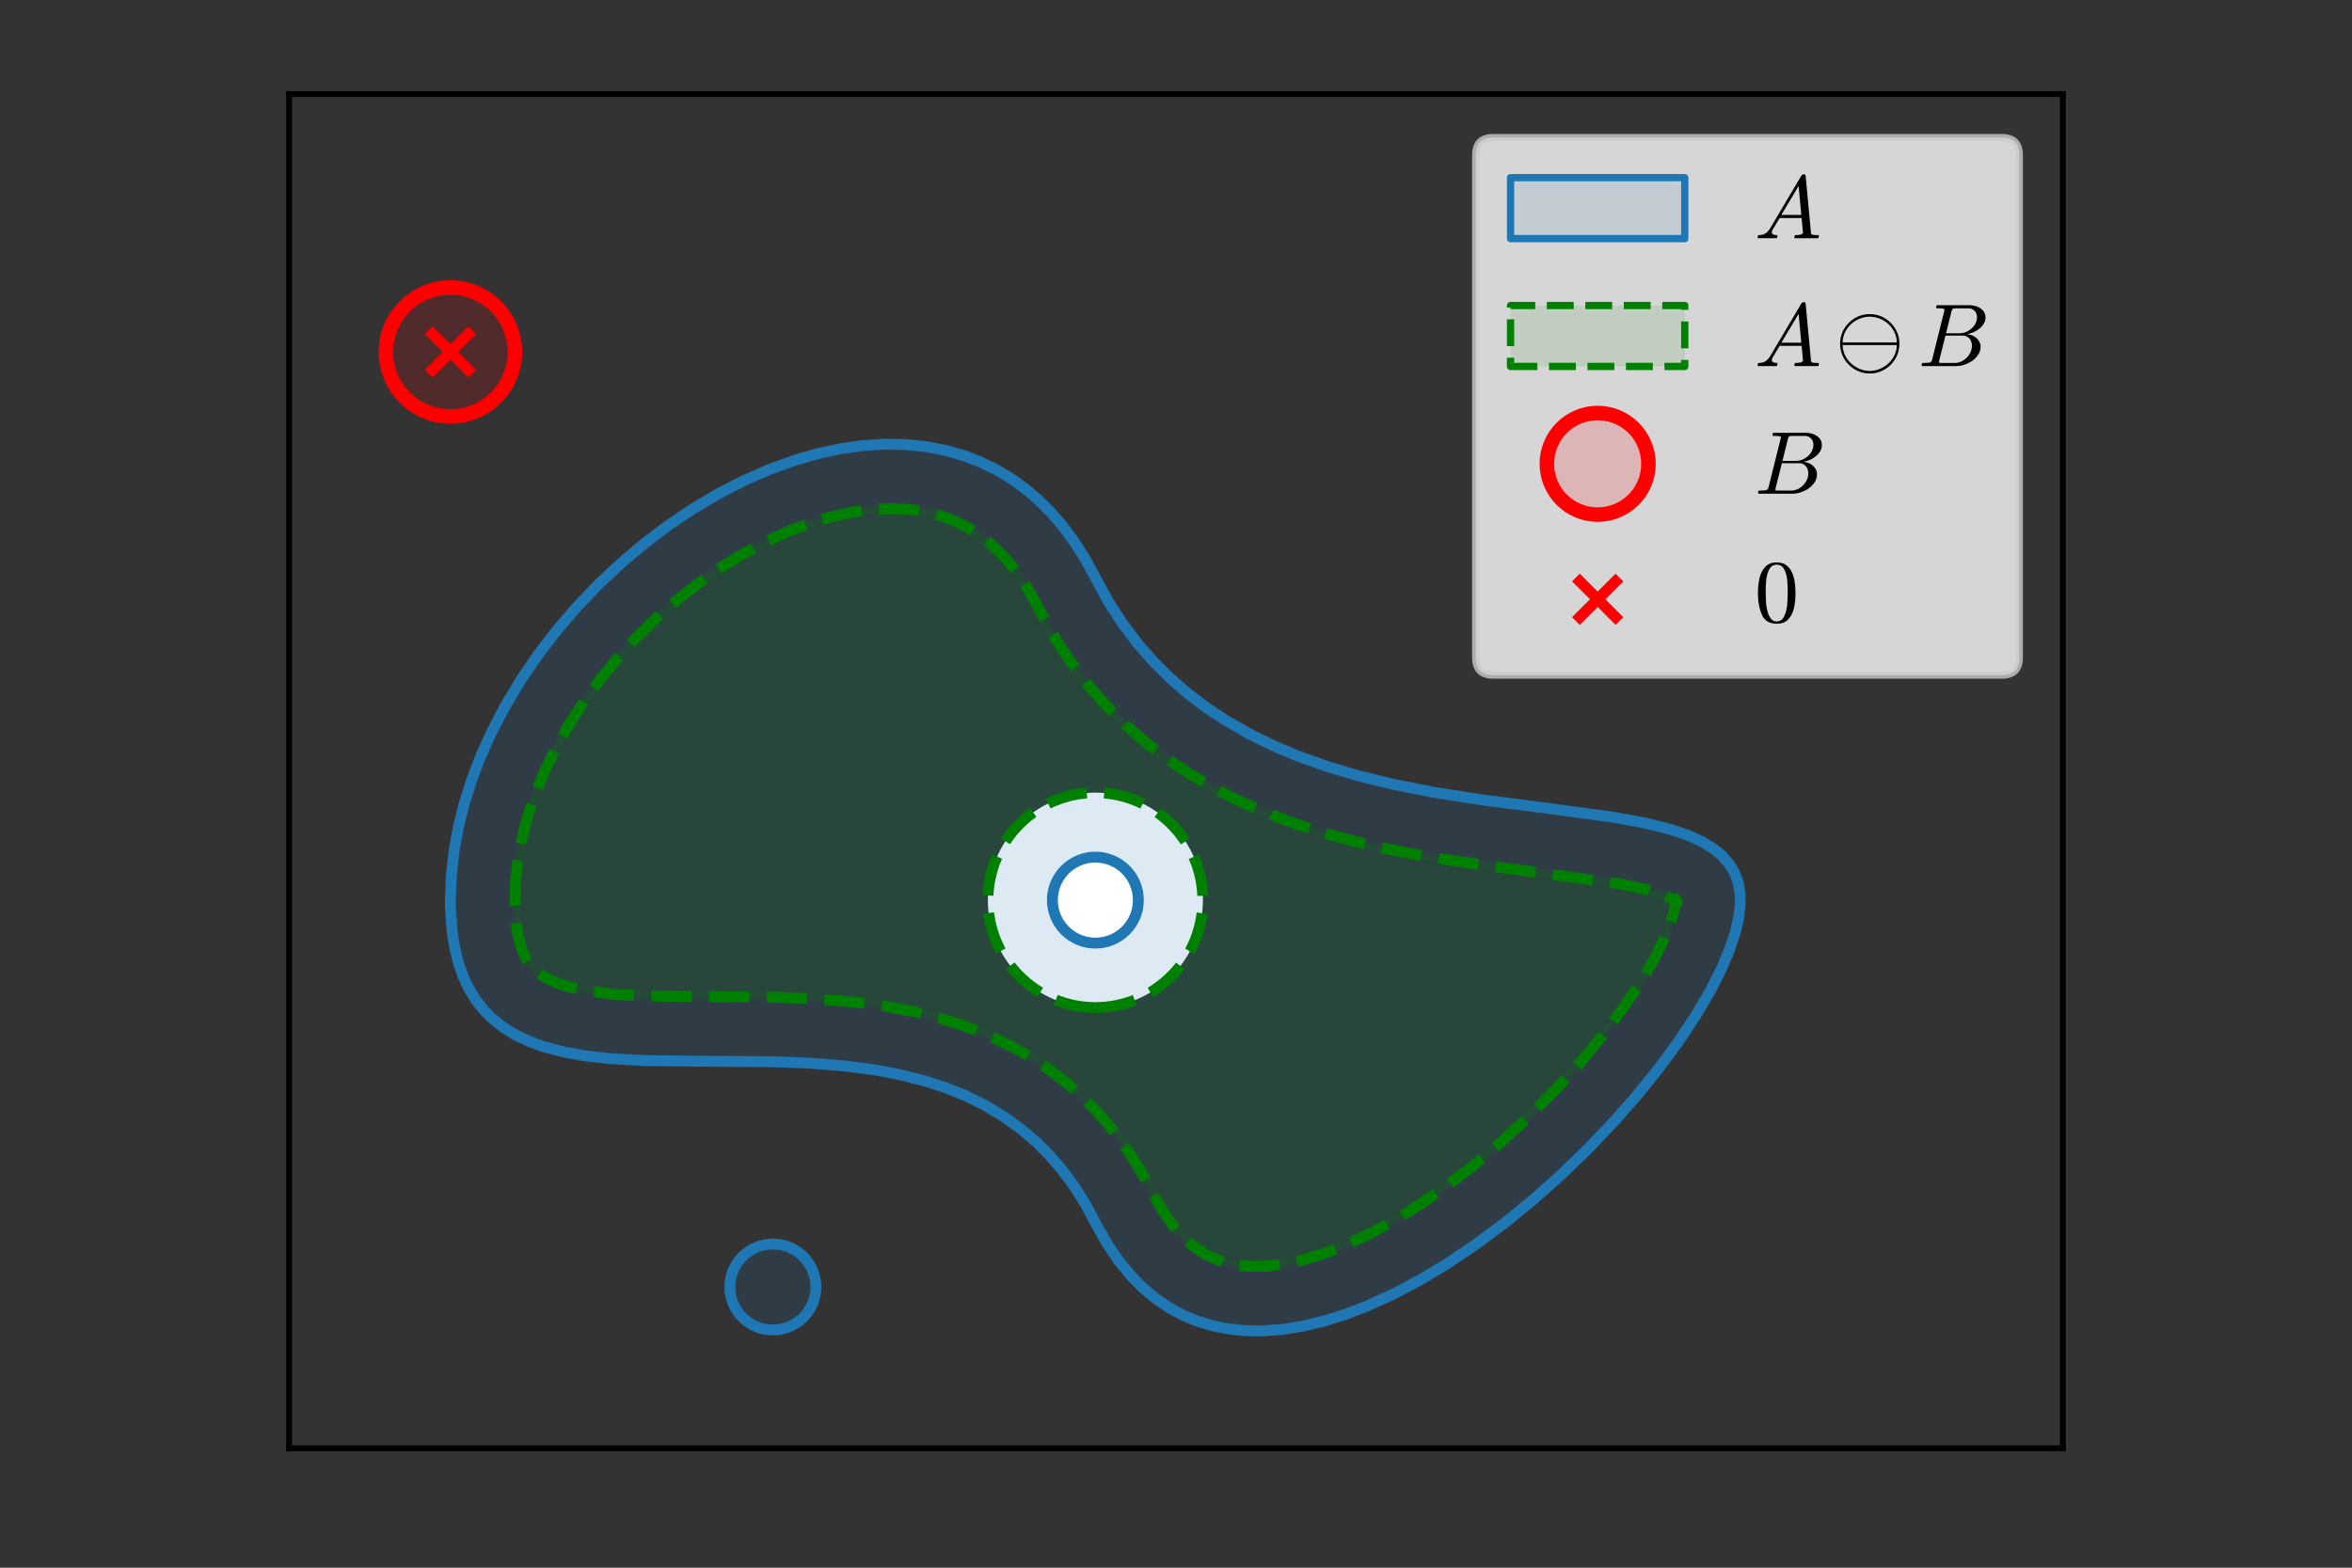 <?xml version="1.0" encoding="utf-8" standalone="no"?>
<!DOCTYPE svg PUBLIC "-//W3C//DTD SVG 1.1//EN"
  "http://www.w3.org/Graphics/SVG/1.1/DTD/svg11.dtd">
<svg xmlns:xlink="http://www.w3.org/1999/xlink" width="324pt" height="216pt" viewBox="0 0 324 216" xmlns="http://www.w3.org/2000/svg" version="1.1">
 <rect x="0" y="0" width="324" height="216" fill="#333333" stroke="none"/>
 <defs>
  <style type="text/css">*{stroke-linejoin: round; stroke-linecap: butt}</style>
 </defs>
 <g id="figure_1">
  <g id="patch_1">
   <path d="M 0 216 
L 324 216 
L 324 0 
L 0 0 
L 0 216 
z
" style="fill: none"/>
  </g>
  <g id="axes_1">
   <g id="patch_2">
    <path d="M 39.835 199.54 
L 284.165 199.54 
L 284.165 12.96 
L 39.835 12.96 
L 39.835 199.54 
z
" style="fill: none"/>
   </g>
   <g id="PolyCollection_1">
    <defs>
     <path id="mc312f2cecc" d="M 62.046 -91.98 
L 62.046 -91.98 
L 62.492 -86.204 
L 62.937 -84.096 
L 63.382 -82.591 
L 63.828 -81.398 
L 64.273 -80.403 
L 64.719 -79.547 
L 65.164 -78.798 
L 65.609 -78.133 
L 66.055 -77.534 
L 66.5 -76.991 
L 66.945 -76.498 
L 67.391 -76.045 
L 67.836 -75.628 
L 68.281 -75.243 
L 68.727 -74.887 
L 69.172 -74.554 
L 69.617 -74.246 
L 70.063 -73.958 
L 70.508 -73.689 
L 70.953 -73.436 
L 71.399 -73.2 
L 71.844 -72.979 
L 72.29 -72.771 
L 72.735 -72.576 
L 73.18 -72.392 
L 73.626 -72.219 
L 74.071 -72.056 
L 74.516 -71.903 
L 74.962 -71.759 
L 75.407 -71.623 
L 75.852 -71.496 
L 76.298 -71.375 
L 76.743 -71.262 
L 77.188 -71.155 
L 77.634 -71.055 
L 78.079 -70.96 
L 78.524 -70.872 
L 78.97 -70.788 
L 79.415 -70.71 
L 79.86 -70.636 
L 80.306 -70.567 
L 80.751 -70.503 
L 81.197 -70.442 
L 81.642 -70.385 
L 82.087 -70.332 
L 82.533 -70.282 
L 82.978 -70.235 
L 83.423 -70.192 
L 83.869 -70.152 
L 84.314 -70.115 
L 84.759 -70.081 
L 85.205 -70.048 
L 85.65 -70.019 
L 86.095 -69.991 
L 86.541 -69.966 
L 86.986 -69.943 
L 87.431 -69.922 
L 87.877 -69.903 
L 88.322 -69.886 
L 88.768 -69.87 
L 89.213 -69.856 
L 89.658 -69.843 
L 90.104 -69.832 
L 90.549 -69.821 
L 90.994 -69.812 
L 91.44 -69.805 
L 91.885 -69.798 
L 92.33 -69.792 
L 92.776 -69.787 
L 93.221 -69.782 
L 93.666 -69.779 
L 94.112 -69.776 
L 94.557 -69.774 
L 95.002 -69.772 
L 95.448 -69.771 
L 95.893 -69.77 
L 96.338 -69.769 
L 96.784 -69.769 
L 97.229 -69.769 
L 97.675 -69.769 
L 98.12 -69.769 
L 98.565 -69.769 
L 99.011 -69.768 
L 99.456 -69.768 
L 99.901 -69.768 
L 100.347 -69.767 
L 100.792 -69.767 
L 101.237 -69.765 
L 101.683 -69.764 
L 102.128 -69.762 
L 102.573 -69.759 
L 103.019 -69.756 
L 103.464 -69.752 
L 103.909 -69.748 
L 104.355 -69.743 
L 104.8 -69.737 
L 105.246 -69.73 
L 105.691 -69.722 
L 106.136 -69.714 
L 106.582 -69.704 
L 107.027 -69.693 
L 107.472 -69.682 
L 107.918 -69.669 
L 108.363 -69.655 
L 108.808 -69.639 
L 109.254 -69.623 
L 109.699 -69.605 
L 110.144 -69.585 
L 110.59 -69.564 
L 111.035 -69.542 
L 111.48 -69.518 
L 111.926 -69.492 
L 112.371 -69.464 
L 112.816 -69.435 
L 113.262 -69.404 
L 113.707 -69.371 
L 114.153 -69.336 
L 114.598 -69.3 
L 115.043 -69.26 
L 115.489 -69.219 
L 115.934 -69.176 
L 116.379 -69.131 
L 116.825 -69.082 
L 117.27 -69.032 
L 117.715 -68.979 
L 118.161 -68.924 
L 118.606 -68.866 
L 119.051 -68.805 
L 119.497 -68.741 
L 119.942 -68.676 
L 120.387 -68.606 
L 120.833 -68.533 
L 121.278 -68.458 
L 121.724 -68.38 
L 122.169 -68.298 
L 122.614 -68.213 
L 123.06 -68.124 
L 123.505 -68.033 
L 123.95 -67.937 
L 124.396 -67.837 
L 124.841 -67.734 
L 125.286 -67.627 
L 125.732 -67.516 
L 126.177 -67.401 
L 126.622 -67.281 
L 127.068 -67.157 
L 127.513 -67.03 
L 127.958 -66.896 
L 128.404 -66.758 
L 128.849 -66.616 
L 129.295 -66.468 
L 129.74 -66.316 
L 130.185 -66.158 
L 130.631 -65.994 
L 131.076 -65.825 
L 131.521 -65.65 
L 131.967 -65.47 
L 132.412 -65.283 
L 132.857 -65.089 
L 133.303 -64.889 
L 133.748 -64.682 
L 134.193 -64.469 
L 134.639 -64.249 
L 135.084 -64.021 
L 135.529 -63.785 
L 135.975 -63.542 
L 136.42 -63.29 
L 136.865 -63.03 
L 137.311 -62.762 
L 137.756 -62.485 
L 138.202 -62.198 
L 138.647 -61.901 
L 139.092 -61.594 
L 139.538 -61.276 
L 139.983 -60.948 
L 140.428 -60.608 
L 140.874 -60.257 
L 141.319 -59.894 
L 141.764 -59.518 
L 142.21 -59.128 
L 142.655 -58.725 
L 143.1 -58.307 
L 143.546 -57.874 
L 143.991 -57.425 
L 144.436 -56.959 
L 144.882 -56.475 
L 145.327 -55.973 
L 145.773 -55.451 
L 146.218 -54.908 
L 146.663 -54.344 
L 147.109 -53.756 
L 147.554 -53.144 
L 147.999 -52.506 
L 148.445 -51.838 
L 148.89 -51.139 
L 149.335 -50.408 
L 149.781 -49.643 
L 150.226 -48.841 
L 150.671 -47.993 
L 151.117 -47.121 
L 151.562 -46.279 
L 152.007 -45.488 
L 152.453 -44.739 
L 152.898 -44.029 
L 153.343 -43.356 
L 153.789 -42.717 
L 154.234 -42.113 
L 154.68 -41.539 
L 155.125 -40.992 
L 155.57 -40.473 
L 156.016 -39.979 
L 156.461 -39.509 
L 156.906 -39.062 
L 157.352 -38.636 
L 157.797 -38.231 
L 158.242 -37.847 
L 158.688 -37.481 
L 159.133 -37.133 
L 159.578 -36.803 
L 160.024 -36.489 
L 160.469 -36.191 
L 160.914 -35.909 
L 161.36 -35.641 
L 161.805 -35.387 
L 162.251 -35.148 
L 162.696 -34.921 
L 163.141 -34.707 
L 163.587 -34.505 
L 164.032 -34.317 
L 164.477 -34.141 
L 164.923 -33.975 
L 165.368 -33.82 
L 165.813 -33.676 
L 166.259 -33.542 
L 166.704 -33.417 
L 167.149 -33.303 
L 167.595 -33.2 
L 168.04 -33.105 
L 168.485 -33.019 
L 168.931 -32.942 
L 169.376 -32.873 
L 169.821 -32.812 
L 170.267 -32.761 
L 170.712 -32.718 
L 171.158 -32.682 
L 171.603 -32.654 
L 172.048 -32.632 
L 172.494 -32.62 
L 172.939 -32.615 
L 173.384 -32.616 
L 173.83 -32.624 
L 174.275 -32.638 
L 174.72 -32.661 
L 175.166 -32.689 
L 175.611 -32.724 
L 176.056 -32.765 
L 176.502 -32.812 
L 176.947 -32.866 
L 177.392 -32.926 
L 177.838 -32.991 
L 178.283 -33.061 
L 178.729 -33.139 
L 179.174 -33.222 
L 179.619 -33.31 
L 180.065 -33.403 
L 180.51 -33.503 
L 180.955 -33.607 
L 181.401 -33.717 
L 181.846 -33.831 
L 182.291 -33.951 
L 182.737 -34.077 
L 183.182 -34.206 
L 183.627 -34.34 
L 184.073 -34.481 
L 184.518 -34.626 
L 184.963 -34.775 
L 185.409 -34.928 
L 185.854 -35.087 
L 186.299 -35.25 
L 186.745 -35.418 
L 187.19 -35.589 
L 187.636 -35.766 
L 188.081 -35.948 
L 188.526 -36.132 
L 188.972 -36.322 
L 189.417 -36.516 
L 189.862 -36.714 
L 190.308 -36.916 
L 190.753 -37.122 
L 191.198 -37.333 
L 191.644 -37.548 
L 192.089 -37.766 
L 192.534 -37.989 
L 192.98 -38.216 
L 193.425 -38.447 
L 193.87 -38.681 
L 194.316 -38.919 
L 194.761 -39.162 
L 195.207 -39.408 
L 195.652 -39.658 
L 196.097 -39.912 
L 196.543 -40.17 
L 196.988 -40.431 
L 197.433 -40.696 
L 197.879 -40.965 
L 198.324 -41.238 
L 198.769 -41.514 
L 199.215 -41.794 
L 199.66 -42.078 
L 200.105 -42.366 
L 200.551 -42.656 
L 200.996 -42.951 
L 201.441 -43.249 
L 201.887 -43.552 
L 202.332 -43.857 
L 202.777 -44.166 
L 203.223 -44.479 
L 203.668 -44.796 
L 204.114 -45.116 
L 204.559 -45.439 
L 205.004 -45.767 
L 205.45 -46.098 
L 205.895 -46.432 
L 206.34 -46.77 
L 206.786 -47.112 
L 207.231 -47.458 
L 207.676 -47.807 
L 208.122 -48.159 
L 208.567 -48.515 
L 209.012 -48.875 
L 209.458 -49.239 
L 209.903 -49.607 
L 210.348 -49.977 
L 210.794 -50.352 
L 211.239 -50.731 
L 211.685 -51.113 
L 212.13 -51.499 
L 212.575 -51.889 
L 213.021 -52.282 
L 213.466 -52.68 
L 213.911 -53.082 
L 214.357 -53.487 
L 214.802 -53.897 
L 215.247 -54.31 
L 215.693 -54.727 
L 216.138 -55.149 
L 216.583 -55.575 
L 217.029 -56.005 
L 217.474 -56.439 
L 217.919 -56.877 
L 218.365 -57.319 
L 218.81 -57.767 
L 219.255 -58.218 
L 219.701 -58.675 
L 220.146 -59.136 
L 220.592 -59.601 
L 221.037 -60.072 
L 221.482 -60.547 
L 221.928 -61.027 
L 222.373 -61.513 
L 222.818 -62.003 
L 223.264 -62.499 
L 223.709 -63 
L 224.154 -63.508 
L 224.6 -64.021 
L 225.045 -64.54 
L 225.49 -65.065 
L 225.936 -65.596 
L 226.381 -66.134 
L 226.826 -66.679 
L 227.272 -67.231 
L 227.717 -67.79 
L 228.163 -68.357 
L 228.608 -68.932 
L 229.053 -69.515 
L 229.499 -70.107 
L 229.944 -70.708 
L 230.389 -71.318 
L 230.835 -71.939 
L 231.28 -72.571 
L 231.725 -73.215 
L 232.171 -73.871 
L 232.616 -74.54 
L 233.061 -75.224 
L 233.507 -75.923 
L 233.952 -76.64 
L 234.397 -77.376 
L 234.843 -78.134 
L 235.288 -78.914 
L 235.734 -79.724 
L 236.179 -80.565 
L 236.624 -81.442 
L 237.07 -82.366 
L 237.515 -83.347 
L 237.96 -84.402 
L 238.406 -85.561 
L 238.851 -86.881 
L 239.296 -88.509 
L 239.742 -91.98 
L 239.742 -91.98 
L 239.742 -91.98 
L 239.296 -94.871 
L 238.851 -95.93 
L 238.406 -96.688 
L 237.96 -97.292 
L 237.515 -97.798 
L 237.07 -98.235 
L 236.624 -98.62 
L 236.179 -98.964 
L 235.734 -99.275 
L 235.288 -99.56 
L 234.843 -99.82 
L 234.397 -100.061 
L 233.952 -100.285 
L 233.507 -100.494 
L 233.061 -100.688 
L 232.616 -100.872 
L 232.171 -101.045 
L 231.725 -101.207 
L 231.28 -101.361 
L 230.835 -101.508 
L 230.389 -101.647 
L 229.944 -101.779 
L 229.499 -101.905 
L 229.053 -102.026 
L 228.608 -102.142 
L 228.163 -102.253 
L 227.717 -102.359 
L 227.272 -102.461 
L 226.826 -102.56 
L 226.381 -102.654 
L 225.936 -102.746 
L 225.49 -102.834 
L 225.045 -102.92 
L 224.6 -103.003 
L 224.154 -103.083 
L 223.709 -103.161 
L 223.264 -103.237 
L 222.818 -103.311 
L 222.373 -103.383 
L 221.928 -103.453 
L 221.482 -103.522 
L 221.037 -103.589 
L 220.592 -103.655 
L 220.146 -103.72 
L 219.701 -103.783 
L 219.255 -103.846 
L 218.81 -103.907 
L 218.365 -103.967 
L 217.919 -104.027 
L 217.474 -104.086 
L 217.029 -104.144 
L 216.583 -104.201 
L 216.138 -104.258 
L 215.693 -104.315 
L 215.247 -104.371 
L 214.802 -104.427 
L 214.357 -104.482 
L 213.911 -104.538 
L 213.466 -104.593 
L 213.021 -104.648 
L 212.575 -104.703 
L 212.13 -104.758 
L 211.685 -104.813 
L 211.239 -104.868 
L 210.794 -104.923 
L 210.348 -104.978 
L 209.903 -105.034 
L 209.458 -105.09 
L 209.012 -105.146 
L 208.567 -105.202 
L 208.122 -105.259 
L 207.676 -105.317 
L 207.231 -105.375 
L 206.786 -105.433 
L 206.34 -105.492 
L 205.895 -105.552 
L 205.45 -105.612 
L 205.004 -105.673 
L 204.559 -105.734 
L 204.114 -105.797 
L 203.668 -105.86 
L 203.223 -105.924 
L 202.777 -105.989 
L 202.332 -106.055 
L 201.887 -106.122 
L 201.441 -106.189 
L 200.996 -106.258 
L 200.551 -106.328 
L 200.105 -106.399 
L 199.66 -106.47 
L 199.215 -106.543 
L 198.769 -106.618 
L 198.324 -106.694 
L 197.879 -106.77 
L 197.433 -106.848 
L 196.988 -106.928 
L 196.543 -107.009 
L 196.097 -107.091 
L 195.652 -107.175 
L 195.207 -107.26 
L 194.761 -107.347 
L 194.316 -107.435 
L 193.87 -107.525 
L 193.425 -107.617 
L 192.98 -107.71 
L 192.534 -107.805 
L 192.089 -107.901 
L 191.644 -108 
L 191.198 -108.101 
L 190.753 -108.203 
L 190.308 -108.307 
L 189.862 -108.413 
L 189.417 -108.522 
L 188.972 -108.632 
L 188.526 -108.744 
L 188.081 -108.859 
L 187.636 -108.976 
L 187.19 -109.094 
L 186.745 -109.216 
L 186.299 -109.34 
L 185.854 -109.466 
L 185.409 -109.594 
L 184.963 -109.725 
L 184.518 -109.859 
L 184.073 -109.995 
L 183.627 -110.133 
L 183.182 -110.276 
L 182.737 -110.42 
L 182.291 -110.567 
L 181.846 -110.717 
L 181.401 -110.87 
L 180.955 -111.027 
L 180.51 -111.186 
L 180.065 -111.348 
L 179.619 -111.514 
L 179.174 -111.683 
L 178.729 -111.856 
L 178.283 -112.031 
L 177.838 -112.211 
L 177.392 -112.394 
L 176.947 -112.581 
L 176.502 -112.771 
L 176.056 -112.966 
L 175.611 -113.164 
L 175.166 -113.367 
L 174.72 -113.574 
L 174.275 -113.784 
L 173.83 -114 
L 173.384 -114.22 
L 172.939 -114.445 
L 172.494 -114.673 
L 172.048 -114.907 
L 171.603 -115.146 
L 171.158 -115.391 
L 170.712 -115.64 
L 170.267 -115.895 
L 169.821 -116.154 
L 169.376 -116.421 
L 168.931 -116.693 
L 168.485 -116.971 
L 168.04 -117.255 
L 167.595 -117.545 
L 167.149 -117.841 
L 166.704 -118.145 
L 166.259 -118.456 
L 165.813 -118.774 
L 165.368 -119.099 
L 164.923 -119.431 
L 164.477 -119.772 
L 164.032 -120.12 
L 163.587 -120.477 
L 163.141 -120.843 
L 162.696 -121.219 
L 162.251 -121.604 
L 161.805 -121.998 
L 161.36 -122.402 
L 160.914 -122.817 
L 160.469 -123.243 
L 160.024 -123.68 
L 159.578 -124.129 
L 159.133 -124.591 
L 158.688 -125.065 
L 158.242 -125.553 
L 157.797 -126.056 
L 157.352 -126.573 
L 156.906 -127.106 
L 156.461 -127.655 
L 156.016 -128.222 
L 155.57 -128.807 
L 155.125 -129.411 
L 154.68 -130.036 
L 154.234 -130.682 
L 153.789 -131.351 
L 153.343 -132.047 
L 152.898 -132.769 
L 152.453 -133.52 
L 152.007 -134.3 
L 151.562 -135.113 
L 151.117 -135.967 
L 150.671 -136.841 
L 150.226 -137.689 
L 149.781 -138.49 
L 149.335 -139.255 
L 148.89 -139.984 
L 148.445 -140.682 
L 147.999 -141.348 
L 147.554 -141.983 
L 147.109 -142.592 
L 146.663 -143.175 
L 146.218 -143.734 
L 145.773 -144.27 
L 145.327 -144.785 
L 144.882 -145.28 
L 144.436 -145.754 
L 143.991 -146.21 
L 143.546 -146.648 
L 143.1 -147.069 
L 142.655 -147.473 
L 142.21 -147.861 
L 141.764 -148.235 
L 141.319 -148.594 
L 140.874 -148.939 
L 140.428 -149.27 
L 139.983 -149.589 
L 139.538 -149.894 
L 139.092 -150.188 
L 138.647 -150.471 
L 138.202 -150.741 
L 137.756 -151 
L 137.311 -151.248 
L 136.865 -151.485 
L 136.42 -151.713 
L 135.975 -151.931 
L 135.529 -152.139 
L 135.084 -152.339 
L 134.639 -152.528 
L 134.193 -152.708 
L 133.748 -152.88 
L 133.303 -153.043 
L 132.857 -153.198 
L 132.412 -153.346 
L 131.967 -153.485 
L 131.521 -153.616 
L 131.076 -153.739 
L 130.631 -153.855 
L 130.185 -153.964 
L 129.74 -154.066 
L 129.295 -154.16 
L 128.849 -154.247 
L 128.404 -154.328 
L 127.958 -154.402 
L 127.513 -154.47 
L 127.068 -154.53 
L 126.622 -154.584 
L 126.177 -154.633 
L 125.732 -154.675 
L 125.286 -154.711 
L 124.841 -154.741 
L 124.396 -154.765 
L 123.95 -154.784 
L 123.505 -154.797 
L 123.06 -154.803 
L 122.614 -154.804 
L 122.169 -154.8 
L 121.724 -154.791 
L 121.278 -154.775 
L 120.833 -154.754 
L 120.387 -154.729 
L 119.942 -154.699 
L 119.497 -154.662 
L 119.051 -154.621 
L 118.606 -154.574 
L 118.161 -154.524 
L 117.715 -154.467 
L 117.27 -154.406 
L 116.825 -154.34 
L 116.379 -154.27 
L 115.934 -154.194 
L 115.489 -154.113 
L 115.043 -154.028 
L 114.598 -153.939 
L 114.153 -153.844 
L 113.707 -153.744 
L 113.262 -153.641 
L 112.816 -153.533 
L 112.371 -153.42 
L 111.926 -153.302 
L 111.48 -153.181 
L 111.035 -153.055 
L 110.59 -152.924 
L 110.144 -152.789 
L 109.699 -152.649 
L 109.254 -152.506 
L 108.808 -152.357 
L 108.363 -152.204 
L 107.918 -152.047 
L 107.472 -151.886 
L 107.027 -151.72 
L 106.582 -151.55 
L 106.136 -151.376 
L 105.691 -151.197 
L 105.246 -151.013 
L 104.8 -150.826 
L 104.355 -150.635 
L 103.909 -150.439 
L 103.464 -150.238 
L 103.019 -150.034 
L 102.573 -149.826 
L 102.128 -149.612 
L 101.683 -149.394 
L 101.237 -149.173 
L 100.792 -148.947 
L 100.347 -148.716 
L 99.901 -148.481 
L 99.456 -148.242 
L 99.011 -147.999 
L 98.565 -147.75 
L 98.12 -147.497 
L 97.675 -147.241 
L 97.229 -146.98 
L 96.784 -146.714 
L 96.338 -146.443 
L 95.893 -146.168 
L 95.448 -145.889 
L 95.002 -145.605 
L 94.557 -145.316 
L 94.112 -145.022 
L 93.666 -144.724 
L 93.221 -144.422 
L 92.776 -144.114 
L 92.33 -143.801 
L 91.885 -143.484 
L 91.44 -143.162 
L 90.994 -142.835 
L 90.549 -142.502 
L 90.104 -142.165 
L 89.658 -141.822 
L 89.213 -141.475 
L 88.768 -141.122 
L 88.322 -140.763 
L 87.877 -140.399 
L 87.431 -140.03 
L 86.986 -139.655 
L 86.541 -139.275 
L 86.095 -138.889 
L 85.65 -138.496 
L 85.205 -138.097 
L 84.759 -137.693 
L 84.314 -137.282 
L 83.869 -136.866 
L 83.423 -136.443 
L 82.978 -136.013 
L 82.533 -135.576 
L 82.087 -135.132 
L 81.642 -134.681 
L 81.197 -134.223 
L 80.751 -133.758 
L 80.306 -133.285 
L 79.86 -132.805 
L 79.415 -132.316 
L 78.97 -131.819 
L 78.524 -131.314 
L 78.079 -130.8 
L 77.634 -130.276 
L 77.188 -129.743 
L 76.743 -129.2 
L 76.298 -128.648 
L 75.852 -128.084 
L 75.407 -127.51 
L 74.962 -126.925 
L 74.516 -126.327 
L 74.071 -125.716 
L 73.626 -125.093 
L 73.18 -124.456 
L 72.735 -123.805 
L 72.29 -123.138 
L 71.844 -122.456 
L 71.399 -121.757 
L 70.953 -121.039 
L 70.508 -120.3 
L 70.063 -119.541 
L 69.617 -118.761 
L 69.172 -117.956 
L 68.727 -117.123 
L 68.281 -116.263 
L 67.836 -115.368 
L 67.391 -114.44 
L 66.945 -113.47 
L 66.5 -112.457 
L 66.055 -111.388 
L 65.609 -110.261 
L 65.164 -109.061 
L 64.719 -107.774 
L 64.273 -106.374 
L 63.828 -104.83 
L 63.382 -103.082 
L 62.937 -101.016 
L 62.492 -98.338 
L 62.046 -91.98 
z
" style="stroke: #1f77b4; stroke-opacity: 0.15"/>
    </defs>
    <g clip-path="url(#p900b6ec98a)">
     <use xlink:href="#mc312f2cecc" x="0" y="216" style="fill: #1f77b4; fill-opacity: 0.15; stroke: #1f77b4; stroke-opacity: 0.15"/>
    </g>
   </g>
   <g id="PolyCollection_2">
    <defs>
     <path id="m280f04c8d2" d="M 144.971 -91.98 
L 144.971 -91.98 
L 145.091 -90.796 
L 145.21 -90.314 
L 145.33 -89.95 
L 145.45 -89.648 
L 145.569 -89.386 
L 145.689 -89.154 
L 145.808 -88.944 
L 145.928 -88.752 
L 146.048 -88.575 
L 146.167 -88.411 
L 146.287 -88.258 
L 146.407 -88.114 
L 146.526 -87.979 
L 146.646 -87.853 
L 146.766 -87.733 
L 146.885 -87.62 
L 147.005 -87.513 
L 147.125 -87.411 
L 147.244 -87.315 
L 147.364 -87.224 
L 147.484 -87.138 
L 147.603 -87.055 
L 147.723 -86.978 
L 147.843 -86.904 
L 147.962 -86.834 
L 148.082 -86.767 
L 148.202 -86.705 
L 148.321 -86.645 
L 148.441 -86.589 
L 148.561 -86.536 
L 148.68 -86.487 
L 148.8 -86.44 
L 148.92 -86.396 
L 149.039 -86.355 
L 149.159 -86.317 
L 149.279 -86.282 
L 149.398 -86.249 
L 149.518 -86.219 
L 149.638 -86.192 
L 149.757 -86.167 
L 149.877 -86.145 
L 149.997 -86.126 
L 150.116 -86.109 
L 150.236 -86.094 
L 150.356 -86.082 
L 150.475 -86.072 
L 150.595 -86.065 
L 150.715 -86.06 
L 150.834 -86.058 
L 150.954 -86.058 
L 151.074 -86.06 
L 151.193 -86.065 
L 151.313 -86.072 
L 151.433 -86.082 
L 151.552 -86.094 
L 151.672 -86.109 
L 151.791 -86.126 
L 151.911 -86.145 
L 152.031 -86.167 
L 152.15 -86.192 
L 152.27 -86.219 
L 152.39 -86.249 
L 152.509 -86.282 
L 152.629 -86.317 
L 152.749 -86.355 
L 152.868 -86.396 
L 152.988 -86.44 
L 153.108 -86.487 
L 153.227 -86.536 
L 153.347 -86.589 
L 153.467 -86.645 
L 153.586 -86.705 
L 153.706 -86.767 
L 153.826 -86.834 
L 153.945 -86.904 
L 154.065 -86.978 
L 154.185 -87.055 
L 154.304 -87.138 
L 154.424 -87.224 
L 154.544 -87.315 
L 154.663 -87.411 
L 154.783 -87.513 
L 154.903 -87.62 
L 155.022 -87.733 
L 155.142 -87.853 
L 155.262 -87.979 
L 155.381 -88.114 
L 155.501 -88.258 
L 155.621 -88.411 
L 155.74 -88.575 
L 155.86 -88.752 
L 155.98 -88.944 
L 156.099 -89.154 
L 156.219 -89.386 
L 156.339 -89.648 
L 156.458 -89.95 
L 156.578 -90.314 
L 156.698 -90.796 
L 156.817 -91.98 
L 156.817 -91.98 
L 156.817 -91.98 
L 156.698 -93.165 
L 156.578 -93.647 
L 156.458 -94.011 
L 156.339 -94.313 
L 156.219 -94.575 
L 156.099 -94.807 
L 155.98 -95.017 
L 155.86 -95.209 
L 155.74 -95.386 
L 155.621 -95.55 
L 155.501 -95.703 
L 155.381 -95.847 
L 155.262 -95.981 
L 155.142 -96.108 
L 155.022 -96.228 
L 154.903 -96.341 
L 154.783 -96.448 
L 154.663 -96.55 
L 154.544 -96.646 
L 154.424 -96.737 
L 154.304 -96.823 
L 154.185 -96.905 
L 154.065 -96.983 
L 153.945 -97.057 
L 153.826 -97.127 
L 153.706 -97.194 
L 153.586 -97.256 
L 153.467 -97.316 
L 153.347 -97.372 
L 153.227 -97.425 
L 153.108 -97.474 
L 152.988 -97.521 
L 152.868 -97.565 
L 152.749 -97.606 
L 152.629 -97.644 
L 152.509 -97.679 
L 152.39 -97.712 
L 152.27 -97.742 
L 152.15 -97.769 
L 152.031 -97.794 
L 151.911 -97.816 
L 151.791 -97.835 
L 151.672 -97.852 
L 151.552 -97.867 
L 151.433 -97.879 
L 151.313 -97.889 
L 151.193 -97.896 
L 151.074 -97.901 
L 150.954 -97.903 
L 150.834 -97.903 
L 150.715 -97.901 
L 150.595 -97.896 
L 150.475 -97.889 
L 150.356 -97.879 
L 150.236 -97.867 
L 150.116 -97.852 
L 149.997 -97.835 
L 149.877 -97.816 
L 149.757 -97.794 
L 149.638 -97.769 
L 149.518 -97.742 
L 149.398 -97.712 
L 149.279 -97.679 
L 149.159 -97.644 
L 149.039 -97.606 
L 148.92 -97.565 
L 148.8 -97.521 
L 148.68 -97.474 
L 148.561 -97.425 
L 148.441 -97.372 
L 148.321 -97.316 
L 148.202 -97.256 
L 148.082 -97.194 
L 147.962 -97.127 
L 147.843 -97.057 
L 147.723 -96.983 
L 147.603 -96.905 
L 147.484 -96.823 
L 147.364 -96.737 
L 147.244 -96.646 
L 147.125 -96.55 
L 147.005 -96.448 
L 146.885 -96.341 
L 146.766 -96.228 
L 146.646 -96.108 
L 146.526 -95.981 
L 146.407 -95.847 
L 146.287 -95.703 
L 146.167 -95.55 
L 146.048 -95.386 
L 145.928 -95.209 
L 145.808 -95.017 
L 145.689 -94.807 
L 145.569 -94.575 
L 145.45 -94.313 
L 145.33 -94.011 
L 145.21 -93.647 
L 145.091 -93.165 
L 144.971 -91.98 
z
" style="stroke: #ffffff"/>
    </defs>
    <g clip-path="url(#p900b6ec98a)">
     <use xlink:href="#m280f04c8d2" x="0" y="216" style="fill: #ffffff; stroke: #ffffff"/>
    </g>
   </g>
   <g id="patch_3">
    <path d="M 150.894 129.943 
C 152.465 129.943 153.972 129.319 155.082 128.208 
C 156.193 127.097 156.817 125.59 156.817 124.02 
C 156.817 122.449 156.193 120.942 155.082 119.831 
C 153.972 118.72 152.465 118.096 150.894 118.096 
C 149.323 118.096 147.816 118.72 146.706 119.831 
C 145.595 120.942 144.971 122.449 144.971 124.02 
C 144.971 125.59 145.595 127.097 146.706 128.208 
C 147.816 129.319 149.323 129.943 150.894 129.943 
L 150.894 129.943 
z
" clip-path="url(#p900b6ec98a)" style="fill: none; stroke: #1f77b4; stroke-width: 1.5; stroke-linejoin: miter"/>
   </g>
   <g id="patch_4">
    <path d="M 106.47 183.251 
C 108.041 183.251 109.548 182.627 110.659 181.516 
C 111.769 180.406 112.393 178.899 112.393 177.328 
C 112.393 175.757 111.769 174.251 110.659 173.14 
C 109.548 172.029 108.041 171.405 106.47 171.405 
C 104.899 171.405 103.393 172.029 102.282 173.14 
C 101.171 174.251 100.547 175.757 100.547 177.328 
C 100.547 178.899 101.171 180.406 102.282 181.516 
C 103.393 182.627 104.899 183.251 106.47 183.251 
L 106.47 183.251 
z
" clip-path="url(#p900b6ec98a)" style="fill: none; stroke: #1f77b4; stroke-width: 1.5; stroke-linejoin: miter"/>
   </g>
   <g id="patch_5">
    <path d="M 106.47 183.251 
C 108.041 183.251 109.548 182.627 110.659 181.516 
C 111.769 180.406 112.393 178.899 112.393 177.328 
C 112.393 175.757 111.769 174.251 110.659 173.14 
C 109.548 172.029 108.041 171.405 106.47 171.405 
C 104.899 171.405 103.393 172.029 102.282 173.14 
C 101.171 174.251 100.547 175.757 100.547 177.328 
C 100.547 178.899 101.171 180.406 102.282 181.516 
C 103.393 182.627 104.899 183.251 106.47 183.251 
z
" clip-path="url(#p900b6ec98a)" style="fill: #1f77b4; opacity: 0.15"/>
   </g>
   <g id="patch_6">
    <path d="M 62.046 57.384 
C 64.403 57.384 66.663 56.448 68.329 54.782 
C 69.995 53.115 70.931 50.855 70.931 48.499 
C 70.931 46.143 69.995 43.883 68.329 42.217 
C 66.663 40.55 64.403 39.614 62.046 39.614 
C 59.69 39.614 57.43 40.55 55.764 42.217 
C 54.098 43.883 53.162 46.143 53.162 48.499 
C 53.162 50.855 54.098 53.115 55.764 54.782 
C 57.43 56.448 59.69 57.384 62.046 57.384 
L 62.046 57.384 
z
" clip-path="url(#p900b6ec98a)" style="fill: none; stroke: #ff0000; stroke-width: 2; stroke-linejoin: miter"/>
   </g>
   <g id="patch_7">
    <path d="M 62.046 57.384 
C 64.403 57.384 66.663 56.448 68.329 54.782 
C 69.995 53.115 70.931 50.855 70.931 48.499 
C 70.931 46.143 69.995 43.883 68.329 42.217 
C 66.663 40.55 64.403 39.614 62.046 39.614 
C 59.69 39.614 57.43 40.55 55.764 42.217 
C 54.098 43.883 53.162 46.143 53.162 48.499 
C 53.162 50.855 54.098 53.115 55.764 54.782 
C 57.43 56.448 59.69 57.384 62.046 57.384 
z
" clip-path="url(#p900b6ec98a)" style="fill: #ff0000; opacity: 0.15"/>
   </g>
   <g id="PathCollection_1">
    <defs>
     <path id="m0b8821b52c" d="M -3 3 
L 3 -3 
M -3 -3 
L 3 3 
" style="stroke: #ff0000; stroke-width: 1.5"/>
    </defs>
    <g clip-path="url(#p900b6ec98a)">
     <use xlink:href="#m0b8821b52c" x="62.046" y="48.499" style="fill: #ff0000; stroke: #ff0000; stroke-width: 1.5"/>
    </g>
   </g>
   <g id="PolyCollection_3">
    <defs>
     <path id="m319402ff1f" d="M 70.931 -91.914 
L 70.931 -92.047 
L 71.332 -87.241 
L 71.733 -85.638 
L 72.133 -84.568 
L 72.534 -83.776 
L 72.935 -83.162 
L 73.336 -82.671 
L 73.737 -82.27 
L 74.137 -81.933 
L 74.538 -81.643 
L 74.939 -81.39 
L 75.34 -81.165 
L 75.741 -80.964 
L 76.142 -80.782 
L 76.542 -80.616 
L 76.943 -80.465 
L 77.344 -80.326 
L 77.745 -80.198 
L 78.146 -80.08 
L 78.547 -79.971 
L 78.947 -79.87 
L 79.348 -79.776 
L 79.749 -79.688 
L 80.15 -79.607 
L 80.551 -79.531 
L 80.951 -79.461 
L 81.352 -79.395 
L 81.753 -79.334 
L 82.154 -79.277 
L 82.555 -79.224 
L 82.956 -79.175 
L 83.356 -79.129 
L 83.757 -79.087 
L 84.158 -79.047 
L 84.559 -79.011 
L 84.96 -78.977 
L 85.36 -78.945 
L 85.761 -78.916 
L 86.162 -78.889 
L 86.563 -78.864 
L 86.964 -78.841 
L 87.365 -78.82 
L 87.765 -78.801 
L 88.166 -78.784 
L 88.567 -78.767 
L 88.968 -78.753 
L 89.369 -78.74 
L 89.769 -78.728 
L 90.17 -78.717 
L 90.571 -78.708 
L 90.972 -78.699 
L 91.373 -78.692 
L 91.774 -78.685 
L 92.174 -78.679 
L 92.575 -78.674 
L 92.976 -78.67 
L 93.377 -78.666 
L 93.778 -78.663 
L 94.178 -78.661 
L 94.579 -78.659 
L 94.98 -78.657 
L 95.381 -78.656 
L 95.782 -78.655 
L 96.183 -78.654 
L 96.583 -78.654 
L 96.984 -78.654 
L 97.385 -78.653 
L 97.786 -78.653 
L 98.187 -78.653 
L 98.587 -78.653 
L 98.988 -78.653 
L 99.389 -78.653 
L 99.79 -78.653 
L 100.191 -78.652 
L 100.592 -78.652 
L 100.992 -78.651 
L 101.393 -78.65 
L 101.794 -78.648 
L 102.195 -78.646 
L 102.596 -78.644 
L 102.997 -78.641 
L 103.397 -78.638 
L 103.798 -78.634 
L 104.199 -78.63 
L 104.6 -78.625 
L 105.001 -78.619 
L 105.401 -78.613 
L 105.802 -78.606 
L 106.203 -78.599 
L 106.604 -78.59 
L 107.005 -78.582 
L 107.406 -78.571 
L 107.806 -78.561 
L 108.207 -78.549 
L 108.608 -78.536 
L 109.009 -78.523 
L 109.41 -78.508 
L 109.81 -78.492 
L 110.211 -78.476 
L 110.612 -78.458 
L 111.013 -78.439 
L 111.414 -78.419 
L 111.815 -78.397 
L 112.215 -78.375 
L 112.616 -78.351 
L 113.017 -78.326 
L 113.418 -78.3 
L 113.819 -78.272 
L 114.219 -78.243 
L 114.62 -78.212 
L 115.021 -78.18 
L 115.422 -78.146 
L 115.823 -78.111 
L 116.224 -78.074 
L 116.624 -78.036 
L 117.025 -77.995 
L 117.426 -77.954 
L 117.827 -77.91 
L 118.228 -77.865 
L 118.628 -77.818 
L 119.029 -77.769 
L 119.43 -77.718 
L 119.831 -77.666 
L 120.232 -77.611 
L 120.633 -77.555 
L 121.033 -77.495 
L 121.434 -77.435 
L 121.835 -77.372 
L 122.236 -77.307 
L 122.637 -77.24 
L 123.037 -77.17 
L 123.438 -77.099 
L 123.839 -77.025 
L 124.24 -76.948 
L 124.641 -76.87 
L 125.042 -76.788 
L 125.442 -76.704 
L 125.843 -76.618 
L 126.244 -76.528 
L 126.645 -76.438 
L 127.046 -76.342 
L 127.446 -76.246 
L 127.847 -76.146 
L 128.248 -76.042 
L 128.649 -75.938 
L 129.05 -75.828 
L 129.451 -75.717 
L 129.851 -75.602 
L 130.252 -75.484 
L 130.653 -75.364 
L 131.054 -75.238 
L 131.455 -75.111 
L 131.856 -74.98 
L 132.256 -74.845 
L 132.657 -74.708 
L 133.058 -74.566 
L 133.459 -74.421 
L 133.86 -74.272 
L 134.26 -74.119 
L 134.661 -73.964 
L 135.062 -73.802 
L 135.463 -73.638 
L 135.864 -73.469 
L 136.265 -73.296 
L 136.665 -73.12 
L 137.066 -72.937 
L 137.467 -72.752 
L 137.868 -72.562 
L 138.269 -72.366 
L 138.669 -72.167 
L 139.07 -71.962 
L 139.471 -71.752 
L 139.872 -71.539 
L 140.273 -71.317 
L 140.674 -71.093 
L 141.074 -70.862 
L 141.475 -70.625 
L 141.876 -70.385 
L 142.277 -70.136 
L 142.678 -69.883 
L 143.078 -69.625 
L 143.479 -69.357 
L 143.88 -69.085 
L 144.281 -68.807 
L 144.682 -68.52 
L 145.083 -68.228 
L 145.483 -67.929 
L 145.884 -67.62 
L 146.285 -67.306 
L 146.686 -66.984 
L 147.087 -66.652 
L 147.487 -66.314 
L 147.888 -65.968 
L 148.289 -65.61 
L 148.69 -65.245 
L 149.091 -64.873 
L 149.492 -64.487 
L 149.892 -64.092 
L 150.293 -63.688 
L 150.694 -63.274 
L 151.095 -62.846 
L 151.496 -62.407 
L 151.896 -61.958 
L 152.297 -61.496 
L 152.698 -61.018 
L 153.099 -60.529 
L 153.5 -60.026 
L 153.901 -59.509 
L 154.301 -58.973 
L 154.702 -58.421 
L 155.103 -57.853 
L 155.504 -57.267 
L 155.905 -56.663 
L 156.305 -56.039 
L 156.706 -55.392 
L 157.107 -54.722 
L 157.508 -54.028 
L 157.909 -53.308 
L 158.31 -52.562 
L 158.71 -51.786 
L 159.111 -51.002 
L 159.512 -50.264 
L 159.913 -49.569 
L 160.314 -48.924 
L 160.715 -48.315 
L 161.115 -47.749 
L 161.516 -47.216 
L 161.917 -46.719 
L 162.318 -46.253 
L 162.719 -45.818 
L 163.119 -45.412 
L 163.52 -45.032 
L 163.921 -44.68 
L 164.322 -44.35 
L 164.723 -44.047 
L 165.124 -43.764 
L 165.524 -43.503 
L 165.925 -43.263 
L 166.326 -43.042 
L 166.727 -42.84 
L 167.128 -42.654 
L 167.528 -42.487 
L 167.929 -42.335 
L 168.33 -42.197 
L 168.731 -42.075 
L 169.132 -41.966 
L 169.533 -41.87 
L 169.933 -41.786 
L 170.334 -41.714 
L 170.735 -41.654 
L 171.136 -41.604 
L 171.537 -41.564 
L 171.937 -41.534 
L 172.338 -41.513 
L 172.739 -41.501 
L 173.14 -41.498 
L 173.541 -41.503 
L 173.942 -41.517 
L 174.342 -41.538 
L 174.743 -41.566 
L 175.144 -41.602 
L 175.545 -41.645 
L 175.946 -41.694 
L 176.346 -41.751 
L 176.747 -41.813 
L 177.148 -41.882 
L 177.549 -41.957 
L 177.95 -42.037 
L 178.351 -42.123 
L 178.751 -42.215 
L 179.152 -42.312 
L 179.553 -42.415 
L 179.954 -42.523 
L 180.355 -42.636 
L 180.755 -42.754 
L 181.156 -42.877 
L 181.557 -43.004 
L 181.958 -43.136 
L 182.359 -43.274 
L 182.76 -43.416 
L 183.16 -43.562 
L 183.561 -43.712 
L 183.962 -43.867 
L 184.363 -44.026 
L 184.764 -44.19 
L 185.165 -44.357 
L 185.565 -44.529 
L 185.966 -44.704 
L 186.367 -44.884 
L 186.768 -45.068 
L 187.169 -45.255 
L 187.569 -45.446 
L 187.97 -45.641 
L 188.371 -45.841 
L 188.772 -46.043 
L 189.173 -46.249 
L 189.574 -46.459 
L 189.974 -46.673 
L 190.375 -46.89 
L 190.776 -47.11 
L 191.177 -47.334 
L 191.578 -47.562 
L 191.978 -47.793 
L 192.379 -48.027 
L 192.78 -48.265 
L 193.181 -48.507 
L 193.582 -48.752 
L 193.983 -48.999 
L 194.383 -49.251 
L 194.784 -49.506 
L 195.185 -49.764 
L 195.586 -50.025 
L 195.987 -50.29 
L 196.387 -50.558 
L 196.788 -50.829 
L 197.189 -51.103 
L 197.59 -51.38 
L 197.991 -51.661 
L 198.392 -51.945 
L 198.792 -52.232 
L 199.193 -52.523 
L 199.594 -52.816 
L 199.995 -53.113 
L 200.396 -53.413 
L 200.796 -53.716 
L 201.197 -54.023 
L 201.598 -54.332 
L 201.999 -54.644 
L 202.4 -54.96 
L 202.801 -55.28 
L 203.201 -55.602 
L 203.602 -55.928 
L 204.003 -56.256 
L 204.404 -56.589 
L 204.805 -56.924 
L 205.205 -57.262 
L 205.606 -57.604 
L 206.007 -57.949 
L 206.408 -58.298 
L 206.809 -58.65 
L 207.21 -59.005 
L 207.61 -59.363 
L 208.011 -59.725 
L 208.412 -60.091 
L 208.813 -60.46 
L 209.214 -60.832 
L 209.614 -61.207 
L 210.015 -61.587 
L 210.416 -61.97 
L 210.817 -62.357 
L 211.218 -62.747 
L 211.619 -63.141 
L 212.019 -63.539 
L 212.42 -63.941 
L 212.821 -64.347 
L 213.222 -64.757 
L 213.623 -65.17 
L 214.024 -65.588 
L 214.424 -66.009 
L 214.825 -66.435 
L 215.226 -66.866 
L 215.627 -67.301 
L 216.028 -67.741 
L 216.428 -68.185 
L 216.829 -68.634 
L 217.23 -69.087 
L 217.631 -69.546 
L 218.032 -70.01 
L 218.433 -70.479 
L 218.833 -70.953 
L 219.234 -71.433 
L 219.635 -71.919 
L 220.036 -72.411 
L 220.437 -72.91 
L 220.837 -73.415 
L 221.238 -73.926 
L 221.639 -74.445 
L 222.04 -74.971 
L 222.441 -75.505 
L 222.842 -76.046 
L 223.242 -76.597 
L 223.643 -77.158 
L 224.044 -77.728 
L 224.445 -78.308 
L 224.846 -78.899 
L 225.246 -79.504 
L 225.647 -80.121 
L 226.048 -80.752 
L 226.449 -81.401 
L 226.85 -82.066 
L 227.251 -82.753 
L 227.651 -83.463 
L 228.052 -84.199 
L 228.453 -84.968 
L 228.854 -85.777 
L 229.255 -86.637 
L 229.655 -87.566 
L 230.056 -88.598 
L 230.457 -89.818 
L 230.858 -92.113 
L 230.858 -91.848 
L 230.858 -91.848 
L 230.457 -92.094 
L 230.056 -92.3 
L 229.655 -92.482 
L 229.255 -92.647 
L 228.854 -92.799 
L 228.453 -92.939 
L 228.052 -93.07 
L 227.651 -93.193 
L 227.251 -93.309 
L 226.85 -93.419 
L 226.449 -93.523 
L 226.048 -93.623 
L 225.647 -93.719 
L 225.246 -93.81 
L 224.846 -93.898 
L 224.445 -93.982 
L 224.044 -94.063 
L 223.643 -94.142 
L 223.242 -94.218 
L 222.842 -94.292 
L 222.441 -94.363 
L 222.04 -94.433 
L 221.639 -94.501 
L 221.238 -94.567 
L 220.837 -94.631 
L 220.437 -94.694 
L 220.036 -94.755 
L 219.635 -94.816 
L 219.234 -94.875 
L 218.833 -94.933 
L 218.433 -94.99 
L 218.032 -95.046 
L 217.631 -95.101 
L 217.23 -95.155 
L 216.829 -95.209 
L 216.428 -95.262 
L 216.028 -95.315 
L 215.627 -95.367 
L 215.226 -95.418 
L 214.825 -95.469 
L 214.424 -95.52 
L 214.024 -95.57 
L 213.623 -95.62 
L 213.222 -95.67 
L 212.821 -95.72 
L 212.42 -95.77 
L 212.019 -95.819 
L 211.619 -95.869 
L 211.218 -95.918 
L 210.817 -95.968 
L 210.416 -96.017 
L 210.015 -96.067 
L 209.614 -96.116 
L 209.214 -96.166 
L 208.813 -96.216 
L 208.412 -96.267 
L 208.011 -96.317 
L 207.61 -96.368 
L 207.21 -96.419 
L 206.809 -96.47 
L 206.408 -96.522 
L 206.007 -96.574 
L 205.606 -96.627 
L 205.205 -96.68 
L 204.805 -96.734 
L 204.404 -96.788 
L 204.003 -96.842 
L 203.602 -96.897 
L 203.201 -96.953 
L 202.801 -97.009 
L 202.4 -97.066 
L 201.999 -97.124 
L 201.598 -97.182 
L 201.197 -97.241 
L 200.796 -97.301 
L 200.396 -97.361 
L 199.995 -97.422 
L 199.594 -97.484 
L 199.193 -97.547 
L 198.792 -97.611 
L 198.392 -97.675 
L 197.991 -97.741 
L 197.59 -97.807 
L 197.189 -97.874 
L 196.788 -97.942 
L 196.387 -98.012 
L 195.987 -98.082 
L 195.586 -98.153 
L 195.185 -98.225 
L 194.784 -98.298 
L 194.383 -98.373 
L 193.983 -98.448 
L 193.582 -98.525 
L 193.181 -98.603 
L 192.78 -98.682 
L 192.379 -98.762 
L 191.978 -98.843 
L 191.578 -98.926 
L 191.177 -99.01 
L 190.776 -99.095 
L 190.375 -99.182 
L 189.974 -99.27 
L 189.574 -99.359 
L 189.173 -99.45 
L 188.772 -99.541 
L 188.371 -99.635 
L 187.97 -99.73 
L 187.569 -99.827 
L 187.169 -99.925 
L 186.768 -100.024 
L 186.367 -100.126 
L 185.966 -100.229 
L 185.565 -100.333 
L 185.165 -100.439 
L 184.764 -100.547 
L 184.363 -100.656 
L 183.962 -100.768 
L 183.561 -100.88 
L 183.16 -100.996 
L 182.76 -101.112 
L 182.359 -101.23 
L 181.958 -101.351 
L 181.557 -101.473 
L 181.156 -101.598 
L 180.755 -101.724 
L 180.355 -101.852 
L 179.954 -101.982 
L 179.553 -102.114 
L 179.152 -102.249 
L 178.751 -102.386 
L 178.351 -102.524 
L 177.95 -102.666 
L 177.549 -102.809 
L 177.148 -102.955 
L 176.747 -103.103 
L 176.346 -103.252 
L 175.946 -103.406 
L 175.545 -103.561 
L 175.144 -103.718 
L 174.743 -103.879 
L 174.342 -104.041 
L 173.942 -104.207 
L 173.541 -104.375 
L 173.14 -104.545 
L 172.739 -104.719 
L 172.338 -104.895 
L 171.937 -105.075 
L 171.537 -105.257 
L 171.136 -105.441 
L 170.735 -105.63 
L 170.334 -105.821 
L 169.933 -106.015 
L 169.533 -106.213 
L 169.132 -106.413 
L 168.731 -106.617 
L 168.33 -106.825 
L 167.929 -107.035 
L 167.528 -107.25 
L 167.128 -107.467 
L 166.727 -107.688 
L 166.326 -107.914 
L 165.925 -108.142 
L 165.524 -108.375 
L 165.124 -108.612 
L 164.723 -108.851 
L 164.322 -109.097 
L 163.921 -109.346 
L 163.52 -109.598 
L 163.119 -109.856 
L 162.719 -110.117 
L 162.318 -110.384 
L 161.917 -110.655 
L 161.516 -110.93 
L 161.115 -111.211 
L 160.715 -111.497 
L 160.314 -111.787 
L 159.913 -112.083 
L 159.512 -112.384 
L 159.111 -112.69 
L 158.71 -113.002 
L 158.31 -113.32 
L 157.909 -113.643 
L 157.508 -113.973 
L 157.107 -114.31 
L 156.706 -114.651 
L 156.305 -114.999 
L 155.905 -115.356 
L 155.504 -115.718 
L 155.103 -116.086 
L 154.702 -116.464 
L 154.301 -116.848 
L 153.901 -117.239 
L 153.5 -117.639 
L 153.099 -118.048 
L 152.698 -118.465 
L 152.297 -118.889 
L 151.896 -119.325 
L 151.496 -119.77 
L 151.095 -120.223 
L 150.694 -120.686 
L 150.293 -121.161 
L 149.892 -121.648 
L 149.492 -122.145 
L 149.091 -122.653 
L 148.69 -123.173 
L 148.289 -123.707 
L 147.888 -124.256 
L 147.487 -124.818 
L 147.087 -125.394 
L 146.686 -125.986 
L 146.285 -126.593 
L 145.884 -127.218 
L 145.483 -127.862 
L 145.083 -128.526 
L 144.682 -129.209 
L 144.281 -129.914 
L 143.88 -130.642 
L 143.479 -131.395 
L 143.078 -132.173 
L 142.678 -132.959 
L 142.277 -133.706 
L 141.876 -134.415 
L 141.475 -135.084 
L 141.074 -135.718 
L 140.674 -136.321 
L 140.273 -136.89 
L 139.872 -137.432 
L 139.471 -137.949 
L 139.07 -138.437 
L 138.669 -138.903 
L 138.269 -139.346 
L 137.868 -139.767 
L 137.467 -140.167 
L 137.066 -140.548 
L 136.665 -140.911 
L 136.265 -141.255 
L 135.864 -141.581 
L 135.463 -141.892 
L 135.062 -142.187 
L 134.661 -142.468 
L 134.26 -142.733 
L 133.86 -142.984 
L 133.459 -143.222 
L 133.058 -143.447 
L 132.657 -143.66 
L 132.256 -143.861 
L 131.856 -144.05 
L 131.455 -144.228 
L 131.054 -144.395 
L 130.653 -144.552 
L 130.252 -144.699 
L 129.851 -144.836 
L 129.451 -144.963 
L 129.05 -145.082 
L 128.649 -145.192 
L 128.248 -145.293 
L 127.847 -145.385 
L 127.446 -145.47 
L 127.046 -145.546 
L 126.645 -145.615 
L 126.244 -145.676 
L 125.843 -145.73 
L 125.442 -145.777 
L 125.042 -145.817 
L 124.641 -145.85 
L 124.24 -145.877 
L 123.839 -145.897 
L 123.438 -145.91 
L 123.037 -145.918 
L 122.637 -145.919 
L 122.236 -145.915 
L 121.835 -145.905 
L 121.434 -145.889 
L 121.033 -145.868 
L 120.633 -145.841 
L 120.232 -145.808 
L 119.831 -145.77 
L 119.43 -145.727 
L 119.029 -145.678 
L 118.628 -145.625 
L 118.228 -145.567 
L 117.827 -145.504 
L 117.426 -145.435 
L 117.025 -145.362 
L 116.624 -145.284 
L 116.224 -145.201 
L 115.823 -145.114 
L 115.422 -145.023 
L 115.021 -144.926 
L 114.62 -144.825 
L 114.219 -144.719 
L 113.819 -144.609 
L 113.418 -144.495 
L 113.017 -144.377 
L 112.616 -144.253 
L 112.215 -144.126 
L 111.815 -143.994 
L 111.414 -143.859 
L 111.013 -143.718 
L 110.612 -143.574 
L 110.211 -143.425 
L 109.81 -143.273 
L 109.41 -143.116 
L 109.009 -142.955 
L 108.608 -142.79 
L 108.207 -142.62 
L 107.806 -142.447 
L 107.406 -142.27 
L 107.005 -142.088 
L 106.604 -141.902 
L 106.203 -141.713 
L 105.802 -141.519 
L 105.401 -141.322 
L 105.001 -141.119 
L 104.6 -140.913 
L 104.199 -140.703 
L 103.798 -140.49 
L 103.397 -140.271 
L 102.997 -140.049 
L 102.596 -139.822 
L 102.195 -139.592 
L 101.794 -139.357 
L 101.393 -139.118 
L 100.992 -138.875 
L 100.592 -138.627 
L 100.191 -138.376 
L 99.79 -138.12 
L 99.389 -137.86 
L 98.988 -137.595 
L 98.587 -137.327 
L 98.187 -137.054 
L 97.786 -136.776 
L 97.385 -136.494 
L 96.984 -136.207 
L 96.583 -135.916 
L 96.183 -135.621 
L 95.782 -135.321 
L 95.381 -135.016 
L 94.98 -134.706 
L 94.579 -134.391 
L 94.178 -134.072 
L 93.778 -133.748 
L 93.377 -133.419 
L 92.976 -133.084 
L 92.575 -132.745 
L 92.174 -132.4 
L 91.774 -132.05 
L 91.373 -131.695 
L 90.972 -131.335 
L 90.571 -130.968 
L 90.17 -130.595 
L 89.769 -130.217 
L 89.369 -129.833 
L 88.968 -129.443 
L 88.567 -129.047 
L 88.166 -128.645 
L 87.765 -128.236 
L 87.365 -127.82 
L 86.964 -127.397 
L 86.563 -126.967 
L 86.162 -126.53 
L 85.761 -126.086 
L 85.36 -125.633 
L 84.96 -125.173 
L 84.559 -124.705 
L 84.158 -124.228 
L 83.757 -123.742 
L 83.356 -123.248 
L 82.956 -122.743 
L 82.555 -122.229 
L 82.154 -121.705 
L 81.753 -121.17 
L 81.352 -120.623 
L 80.951 -120.065 
L 80.551 -119.494 
L 80.15 -118.909 
L 79.749 -118.311 
L 79.348 -117.698 
L 78.947 -117.07 
L 78.547 -116.425 
L 78.146 -115.761 
L 77.745 -115.078 
L 77.344 -114.375 
L 76.943 -113.648 
L 76.542 -112.896 
L 76.142 -112.118 
L 75.741 -111.308 
L 75.34 -110.465 
L 74.939 -109.582 
L 74.538 -108.654 
L 74.137 -107.676 
L 73.737 -106.636 
L 73.336 -105.52 
L 72.935 -104.309 
L 72.534 -102.977 
L 72.133 -101.469 
L 71.733 -99.694 
L 71.332 -97.403 
L 70.931 -91.914 
z
" style="stroke: #008000; stroke-opacity: 0.15"/>
    </defs>
    <g clip-path="url(#p900b6ec98a)">
     <use xlink:href="#m319402ff1f" x="0" y="216" style="fill: #008000; fill-opacity: 0.15; stroke: #008000; stroke-opacity: 0.15"/>
    </g>
   </g>
   <g id="patch_8">
    <path d="M 150.894 138.827 
C 154.821 138.827 158.588 137.267 161.365 134.49 
C 164.142 131.713 165.702 127.947 165.702 124.02 
C 165.702 120.092 164.142 116.326 161.365 113.549 
C 158.588 110.772 154.821 109.212 150.894 109.212 
C 146.967 109.212 143.2 110.772 140.423 113.549 
C 137.646 116.326 136.086 120.092 136.086 124.02 
C 136.086 127.947 137.646 131.713 140.423 134.49 
C 143.2 137.267 146.967 138.827 150.894 138.827 
z
" clip-path="url(#p900b6ec98a)" style="fill: #ffffff"/>
   </g>
   <g id="patch_9">
    <path d="M 150.894 138.827 
C 154.821 138.827 158.588 137.267 161.365 134.49 
C 164.142 131.713 165.702 127.947 165.702 124.02 
C 165.702 120.092 164.142 116.326 161.365 113.549 
C 158.588 110.772 154.821 109.212 150.894 109.212 
C 146.967 109.212 143.2 110.772 140.423 113.549 
C 137.646 116.326 136.086 120.092 136.086 124.02 
C 136.086 127.947 137.646 131.713 140.423 134.49 
C 143.2 137.267 146.967 138.827 150.894 138.827 
z
" clip-path="url(#p900b6ec98a)" style="fill: #1f77b4; opacity: 0.15"/>
   </g>
   <g id="patch_10">
    <path d="M 150.894 138.827 
C 154.821 138.827 158.588 137.267 161.365 134.49 
C 164.142 131.713 165.702 127.947 165.702 124.02 
C 165.702 120.092 164.142 116.326 161.365 113.549 
C 158.588 110.772 154.821 109.212 150.894 109.212 
C 146.967 109.212 143.2 110.772 140.423 113.549 
C 137.646 116.326 136.086 120.092 136.086 124.02 
C 136.086 127.947 137.646 131.713 140.423 134.49 
C 143.2 137.267 146.967 138.827 150.894 138.827 
L 150.894 138.827 
z
" clip-path="url(#p900b6ec98a)" style="fill: none; stroke-dasharray: 5.55,2.4; stroke-dashoffset: 0; stroke: #008000; stroke-width: 1.5; stroke-linejoin: miter"/>
   </g>
   <g id="PolyCollection_4">
    <g clip-path="url(#p900b6ec98a)">
     <use xlink:href="#m280f04c8d2" x="0" y="216" style="fill: #ffffff; stroke: #ffffff"/>
    </g>
   </g>
   <g id="patch_11">
    <path d="M 150.894 129.943 
C 152.465 129.943 153.972 129.319 155.082 128.208 
C 156.193 127.097 156.817 125.59 156.817 124.02 
C 156.817 122.449 156.193 120.942 155.082 119.831 
C 153.972 118.72 152.465 118.096 150.894 118.096 
C 149.323 118.096 147.816 118.72 146.706 119.831 
C 145.595 120.942 144.971 122.449 144.971 124.02 
C 144.971 125.59 145.595 127.097 146.706 128.208 
C 147.816 129.319 149.323 129.943 150.894 129.943 
L 150.894 129.943 
z
" clip-path="url(#p900b6ec98a)" style="fill: none; stroke: #1f77b4; stroke-width: 1.5; stroke-linejoin: miter"/>
   </g>
   <g id="matplotlib.axis_1"/>
   <g id="matplotlib.axis_2"/>
   <g id="line2d_1">
    <path d="M 62.046 124.02 
L 62.171 120.672 
L 62.537 117.334 
L 63.135 114.012 
L 63.953 110.716 
L 64.981 107.453 
L 66.209 104.233 
L 67.626 101.063 
L 69.561 97.339 
L 71.734 93.714 
L 74.128 90.204 
L 76.724 86.822 
L 79.504 83.585 
L 82.45 80.506 
L 85.542 77.599 
L 88.764 74.88 
L 92.097 72.364 
L 95.522 70.064 
L 99.022 67.995 
L 102.577 66.172 
L 106.17 64.61 
L 109.783 63.323 
L 112.795 62.472 
L 115.798 61.83 
L 118.78 61.406 
L 121.732 61.209 
L 124.642 61.247 
L 127.5 61.528 
L 130.295 62.061 
L 133.017 62.855 
L 135.135 63.683 
L 137.194 64.688 
L 139.189 65.873 
L 141.114 67.244 
L 142.964 68.804 
L 144.733 70.557 
L 146.416 72.509 
L 148.007 74.663 
L 149.502 77.024 
L 150.894 79.596 
L 150.894 79.596 
L 152.651 82.82 
L 154.565 85.802 
L 156.626 88.553 
L 158.825 91.083 
L 161.149 93.404 
L 163.588 95.524 
L 166.132 97.456 
L 168.771 99.209 
L 172.047 101.092 
L 175.425 102.752 
L 178.887 104.207 
L 183.008 105.669 
L 187.189 106.906 
L 192.005 108.08 
L 197.418 109.149 
L 203.94 110.179 
L 213.569 111.42 
L 222.284 112.602 
L 226.816 113.438 
L 230.054 114.252 
L 232.567 115.108 
L 234.46 115.971 
L 236.093 116.973 
L 237.243 117.927 
L 238.188 119 
L 238.92 120.204 
L 239.426 121.549 
L 239.697 123.045 
L 239.722 124.703 
L 239.499 126.522 
L 239.039 128.488 
L 238.188 131.022 
L 237.029 133.722 
L 235.579 136.561 
L 233.545 140.017 
L 231.169 143.588 
L 228.481 147.233 
L 225.51 150.913 
L 222.284 154.585 
L 218.833 158.211 
L 215.185 161.748 
L 211.37 165.158 
L 207.417 168.398 
L 203.354 171.428 
L 199.211 174.209 
L 195.618 176.362 
L 192.005 178.276 
L 188.391 179.925 
L 185.392 181.078 
L 182.415 182.015 
L 179.471 182.721 
L 176.57 183.181 
L 173.724 183.38 
L 171.493 183.341 
L 169.309 183.118 
L 167.177 182.704 
L 165.103 182.09 
L 163.091 181.27 
L 161.149 180.236 
L 159.28 178.98 
L 157.49 177.494 
L 155.785 175.771 
L 154.17 173.804 
L 152.651 171.584 
L 151.232 169.105 
L 149.502 165.871 
L 148.007 163.505 
L 146.416 161.337 
L 144.733 159.359 
L 142.964 157.561 
L 140.64 155.555 
L 138.2 153.801 
L 135.656 152.282 
L 133.017 150.981 
L 130.295 149.882 
L 127.5 148.966 
L 124.063 148.087 
L 120.555 147.421 
L 116.396 146.871 
L 111.591 146.488 
L 106.17 146.287 
L 97.848 146.231 
L 88.764 146.13 
L 83.979 145.858 
L 80.468 145.457 
L 77.631 144.945 
L 74.972 144.244 
L 72.905 143.497 
L 70.984 142.581 
L 69.221 141.482 
L 67.626 140.181 
L 66.478 138.984 
L 65.449 137.639 
L 64.545 136.137 
L 63.772 134.469 
L 63.135 132.627 
L 62.638 130.602 
L 62.289 128.385 
L 62.067 125.332 
L 62.046 124.02 
L 62.046 124.02 
" clip-path="url(#p900b6ec98a)" style="fill: none; stroke: #1f77b4; stroke-width: 1.5; stroke-linecap: square"/>
   </g>
   <g id="line2d_2">
    <path d="M 70.931 124.086 
L 71.031 121.327 
L 71.33 118.61 
L 71.822 115.874 
L 72.663 112.576 
L 73.769 109.278 
L 75.128 105.995 
L 76.73 102.748 
L 78.558 99.555 
L 80.599 96.436 
L 82.834 93.41 
L 85.246 90.496 
L 87.816 87.712 
L 90.523 85.076 
L 93.346 82.606 
L 96.264 80.318 
L 99.255 78.228 
L 102.294 76.35 
L 105.358 74.699 
L 108.422 73.288 
L 111.461 72.125 
L 114.448 71.219 
L 117.359 70.576 
L 120.169 70.197 
L 122.86 70.08 
L 125.416 70.22 
L 127.833 70.611 
L 129.744 71.128 
L 131.569 71.821 
L 133.319 72.697 
L 135.008 73.773 
L 136.645 75.071 
L 138.234 76.616 
L 139.776 78.44 
L 141.26 80.571 
L 142.674 83.034 
L 144.578 86.613 
L 146.34 89.492 
L 148.225 92.207 
L 150.225 94.758 
L 152.33 97.147 
L 155.095 99.907 
L 157.988 102.422 
L 160.989 104.701 
L 164.08 106.754 
L 167.24 108.595 
L 170.454 110.237 
L 174.361 111.967 
L 178.299 113.458 
L 182.904 114.931 
L 187.493 116.155 
L 192.678 117.298 
L 198.385 118.324 
L 205.683 119.383 
L 223.411 121.813 
L 226.642 122.526 
L 229.078 123.284 
L 230.566 123.968 
L 231.08 124.327 
L 230.913 124.055 
L 230.849 123.861 
L 230.851 124.193 
L 230.673 125.351 
L 230.128 127.203 
L 229.164 129.563 
L 227.787 132.293 
L 226.02 135.293 
L 223.896 138.484 
L 221.076 142.282 
L 217.886 146.16 
L 214.378 150.04 
L 210.603 153.851 
L 206.614 157.522 
L 202.992 160.568 
L 199.285 163.411 
L 195.533 166.01 
L 191.78 168.322 
L 188.597 170.047 
L 185.477 171.51 
L 182.454 172.693 
L 179.563 173.583 
L 176.841 174.172 
L 174.317 174.464 
L 172.013 174.471 
L 170.262 174.274 
L 168.651 173.902 
L 167.149 173.355 
L 165.72 172.618 
L 164.326 171.653 
L 162.941 170.412 
L 161.556 168.836 
L 160.182 166.87 
L 159.105 164.987 
L 157.17 161.383 
L 155.349 158.501 
L 153.385 155.827 
L 151.287 153.36 
L 149.065 151.103 
L 146.735 149.055 
L 144.311 147.214 
L 141.81 145.575 
L 139.248 144.129 
L 135.982 142.58 
L 132.668 141.295 
L 129.329 140.248 
L 125.981 139.412 
L 121.971 138.649 
L 117.987 138.107 
L 113.394 137.698 
L 107.613 137.434 
L 100.214 137.348 
L 88.558 137.232 
L 84.287 136.965 
L 80.981 136.544 
L 78.537 136.027 
L 76.557 135.39 
L 75.048 134.675 
L 73.947 133.914 
L 73.112 133.068 
L 72.494 132.156 
L 71.922 130.913 
L 71.422 129.199 
L 71.112 127.34 
L 70.947 125.056 
L 70.931 123.952 
L 70.931 123.952 
" clip-path="url(#p900b6ec98a)" style="fill: none; stroke-dasharray: 5.55,2.4; stroke-dashoffset: 0; stroke: #008000; stroke-width: 1.5"/>
   </g>
   <g id="patch_12">
    <path d="M 39.835 199.54 
L 39.835 12.96 
" style="fill: none; stroke: #000000; stroke-width: 0.8; stroke-linejoin: miter; stroke-linecap: square"/>
   </g>
   <g id="patch_13">
    <path d="M 284.165 199.54 
L 284.165 12.96 
" style="fill: none; stroke: #000000; stroke-width: 0.8; stroke-linejoin: miter; stroke-linecap: square"/>
   </g>
   <g id="patch_14">
    <path d="M 39.835 199.54 
L 284.165 199.54 
" style="fill: none; stroke: #000000; stroke-width: 0.8; stroke-linejoin: miter; stroke-linecap: square"/>
   </g>
   <g id="patch_15">
    <path d="M 39.835 12.96 
L 284.165 12.96 
" style="fill: none; stroke: #000000; stroke-width: 0.8; stroke-linejoin: miter; stroke-linecap: square"/>
   </g>
   <g id="legend_1">
    <g id="patch_16">
     <path d="M 205.685 93.015 
L 275.765 93.015 
Q 278.165 93.015 278.165 90.615 
L 278.165 21.36 
Q 278.165 18.96 275.765 18.96 
L 205.685 18.96 
Q 203.285 18.96 203.285 21.36 
L 203.285 90.615 
Q 203.285 93.015 205.685 93.015 
z
" style="fill: #ffffff; opacity: 0.8; stroke: #cccccc; stroke-linejoin: miter"/>
    </g>
    <g id="patch_17">
     <path d="M 208.085 32.878 
L 232.085 32.878 
L 232.085 24.478 
L 208.085 24.478 
L 208.085 32.878 
z
" style="fill: none; stroke: #1f77b4; stroke-linejoin: miter"/>
    </g>
    <g id="patch_18">
     <path d="M 208.085 32.878 
L 232.085 32.878 
L 232.085 24.478 
L 208.085 24.478 
z
" style="fill: #1f77b4; opacity: 0.1"/>
    </g>
    <g id="text_1">
     <!-- $A$ -->
     <g transform="translate(241.685 32.878)scale(0.12 -0.12)">
      <defs>
       <path id="Cmmi10-41" d="M 288 0 
Q 225 0 225 84 
Q 250 225 306 225 
Q 566 225 755 328 
Q 944 431 1081 647 
Q 1094 659 1094 659 
L 3378 4513 
Q 3428 4581 3500 4581 
L 3584 4581 
Q 3603 4581 3622 4573 
Q 3641 4566 3655 4548 
Q 3669 4531 3669 4513 
L 4056 378 
Q 4056 350 4084 294 
Q 4147 225 4563 225 
Q 4628 225 4628 141 
Q 4606 56 4592 28 
Q 4578 0 4519 0 
L 2919 0 
Q 2859 0 2859 84 
Q 2894 225 2944 225 
Q 3450 225 3481 397 
L 3384 1453 
L 1806 1453 
L 1294 594 
Q 1247 525 1247 434 
Q 1247 322 1355 273 
Q 1463 225 1594 225 
Q 1656 225 1656 141 
Q 1634 50 1621 25 
Q 1609 0 1550 0 
L 288 0 
z
M 1931 1678 
L 3359 1678 
L 3169 3750 
L 1931 1678 
z
" transform="scale(0.016)"/>
      </defs>
      <use xlink:href="#Cmmi10-41" transform="translate(0 0.422)"/>
     </g>
    </g>
    <g id="patch_19">
     <path d="M 208.085 50.492 
L 232.085 50.492 
L 232.085 42.092 
L 208.085 42.092 
L 208.085 50.492 
z
" style="fill: none; stroke-dasharray: 3.7,1.6; stroke-dashoffset: 0; stroke: #008000; stroke-linejoin: miter"/>
    </g>
    <g id="patch_20">
     <path d="M 208.085 50.492 
L 232.085 50.492 
L 232.085 42.092 
L 208.085 42.092 
z
" style="fill: #008000; opacity: 0.1"/>
    </g>
    <g id="text_2">
     <!-- $A \ominus B$ -->
     <g transform="translate(241.685 50.492)scale(0.12 -0.12)">
      <defs>
       <path id="Cmsy10-aa" d="M 2491 -531 
Q 2053 -531 1668 -365 
Q 1284 -200 986 95 
Q 688 391 523 780 
Q 359 1169 359 1600 
Q 359 2038 521 2422 
Q 684 2806 984 3106 
Q 1284 3406 1668 3568 
Q 2053 3731 2491 3731 
Q 2925 3731 3312 3565 
Q 3700 3400 3994 3104 
Q 4288 2809 4452 2421 
Q 4616 2034 4616 1600 
Q 4616 1172 4450 780 
Q 4284 388 3992 95 
Q 3700 -197 3312 -364 
Q 2925 -531 2491 -531 
z
M 544 1509 
Q 544 1141 701 802 
Q 859 463 1140 200 
Q 1422 -63 1770 -205 
Q 2119 -347 2491 -347 
Q 2859 -347 3211 -201 
Q 3563 -56 3836 200 
Q 4109 456 4268 798 
Q 4428 1141 4428 1509 
L 544 1509 
z
M 544 1697 
L 4428 1697 
Q 4428 2066 4268 2409 
Q 4109 2753 3839 3004 
Q 3569 3256 3214 3401 
Q 2859 3547 2491 3547 
Q 2119 3547 1767 3403 
Q 1416 3259 1137 3003 
Q 859 2747 701 2406 
Q 544 2066 544 1697 
z
" transform="scale(0.016)"/>
       <path id="Cmmi10-42" d="M 319 0 
Q 256 0 256 84 
Q 259 100 268 137 
Q 278 175 293 200 
Q 309 225 341 225 
Q 522 225 656 234 
Q 791 244 884 269 
Q 959 297 1006 441 
L 1881 3956 
Q 1894 4019 1894 4044 
Q 1894 4113 1819 4122 
Q 1697 4147 1356 4147 
Q 1294 4147 1294 4231 
Q 1297 4247 1306 4286 
Q 1316 4325 1333 4348 
Q 1350 4372 1375 4372 
L 3669 4372 
Q 3878 4372 4083 4320 
Q 4288 4269 4461 4156 
Q 4634 4044 4736 3876 
Q 4838 3709 4838 3488 
Q 4838 3247 4714 3040 
Q 4591 2834 4395 2681 
Q 4200 2528 3973 2429 
Q 3747 2331 3500 2284 
Q 3675 2284 3854 2215 
Q 4034 2147 4175 2028 
Q 4316 1909 4402 1743 
Q 4488 1578 4488 1388 
Q 4488 1003 4219 684 
Q 3950 366 3542 183 
Q 3134 0 2753 0 
L 319 0 
z
M 1497 275 
Q 1497 225 1716 225 
L 2631 225 
Q 2944 225 3231 398 
Q 3519 572 3692 859 
Q 3866 1147 3866 1459 
Q 3866 1650 3786 1820 
Q 3706 1991 3556 2089 
Q 3406 2188 3213 2188 
L 1966 2188 
L 1522 416 
Q 1497 328 1497 275 
z
M 2009 2356 
L 2981 2356 
Q 3288 2356 3577 2512 
Q 3866 2669 4048 2937 
Q 4231 3206 4231 3506 
Q 4231 3784 4057 3965 
Q 3884 4147 3609 4147 
L 2731 4147 
Q 2559 4147 2500 4115 
Q 2441 4084 2400 3928 
L 2009 2356 
z
" transform="scale(0.016)"/>
      </defs>
      <use xlink:href="#Cmmi10-41" transform="translate(0 0.422)"/>
      <use xlink:href="#Cmsy10-aa" transform="translate(92.559 0.422)"/>
      <use xlink:href="#Cmmi10-42" transform="translate(187.803 0.422)"/>
     </g>
    </g>
    <g id="patch_21">
     <path d="M 220.085 70.906 
C 221.942 70.906 223.723 70.168 225.035 68.855 
C 226.348 67.543 227.085 65.762 227.085 63.906 
C 227.085 62.049 226.348 60.269 225.035 58.956 
C 223.723 57.643 221.942 56.906 220.085 56.906 
C 218.229 56.906 216.448 57.643 215.136 58.956 
C 213.823 60.269 213.085 62.049 213.085 63.906 
C 213.085 65.762 213.823 67.543 215.136 68.855 
C 216.448 70.168 218.229 70.906 220.085 70.906 
z
" style="fill: #ff0000; opacity: 0.15"/>
    </g>
    <g id="patch_22">
     <path d="M 220.085 70.906 
C 221.942 70.906 223.723 70.168 225.035 68.855 
C 226.348 67.543 227.085 65.762 227.085 63.906 
C 227.085 62.049 226.348 60.269 225.035 58.956 
C 223.723 57.643 221.942 56.906 220.085 56.906 
C 218.229 56.906 216.448 57.643 215.136 58.956 
C 213.823 60.269 213.085 62.049 213.085 63.906 
C 213.085 65.762 213.823 67.543 215.136 68.855 
C 216.448 70.168 218.229 70.906 220.085 70.906 
L 220.085 70.906 
z
" style="fill: none; stroke: #ff0000; stroke-width: 2; stroke-linejoin: miter"/>
    </g>
    <g id="text_3">
     <!-- $B$ -->
     <g transform="translate(241.685 68.106)scale(0.12 -0.12)">
      <use xlink:href="#Cmmi10-42" transform="translate(0 0.688)"/>
     </g>
    </g>
    <g id="PathCollection_2">
     <g>
      <use xlink:href="#m0b8821b52c" x="220.085" y="82.569" style="fill: #ff0000; stroke: #ff0000; stroke-width: 1.5"/>
     </g>
    </g>
    <g id="text_4">
     <!-- $0$ -->
     <g transform="translate(241.685 85.719)scale(0.12 -0.12)">
      <defs>
       <path id="Cmr10-30" d="M 1600 -141 
Q 816 -141 533 504 
Q 250 1150 250 2041 
Q 250 2597 351 3087 
Q 453 3578 754 3920 
Q 1056 4263 1600 4263 
Q 2022 4263 2290 4056 
Q 2559 3850 2700 3523 
Q 2841 3197 2892 2823 
Q 2944 2450 2944 2041 
Q 2944 1491 2842 1011 
Q 2741 531 2444 195 
Q 2147 -141 1600 -141 
z
M 1600 25 
Q 1956 25 2131 390 
Q 2306 756 2347 1200 
Q 2388 1644 2388 2144 
Q 2388 2625 2347 3031 
Q 2306 3438 2132 3767 
Q 1959 4097 1600 4097 
Q 1238 4097 1063 3765 
Q 888 3434 847 3029 
Q 806 2625 806 2144 
Q 806 1788 823 1472 
Q 841 1156 916 820 
Q 991 484 1158 254 
Q 1325 25 1600 25 
z
" transform="scale(0.016)"/>
      </defs>
      <use xlink:href="#Cmr10-30" transform="translate(0 0.391)"/>
     </g>
    </g>
   </g>
  </g>
 </g>
 <defs>
  <clipPath id="p900b6ec98a">
   <rect x="39.835" y="12.96" width="244.331" height="186.58"/>
  </clipPath>
 </defs>
</svg>
